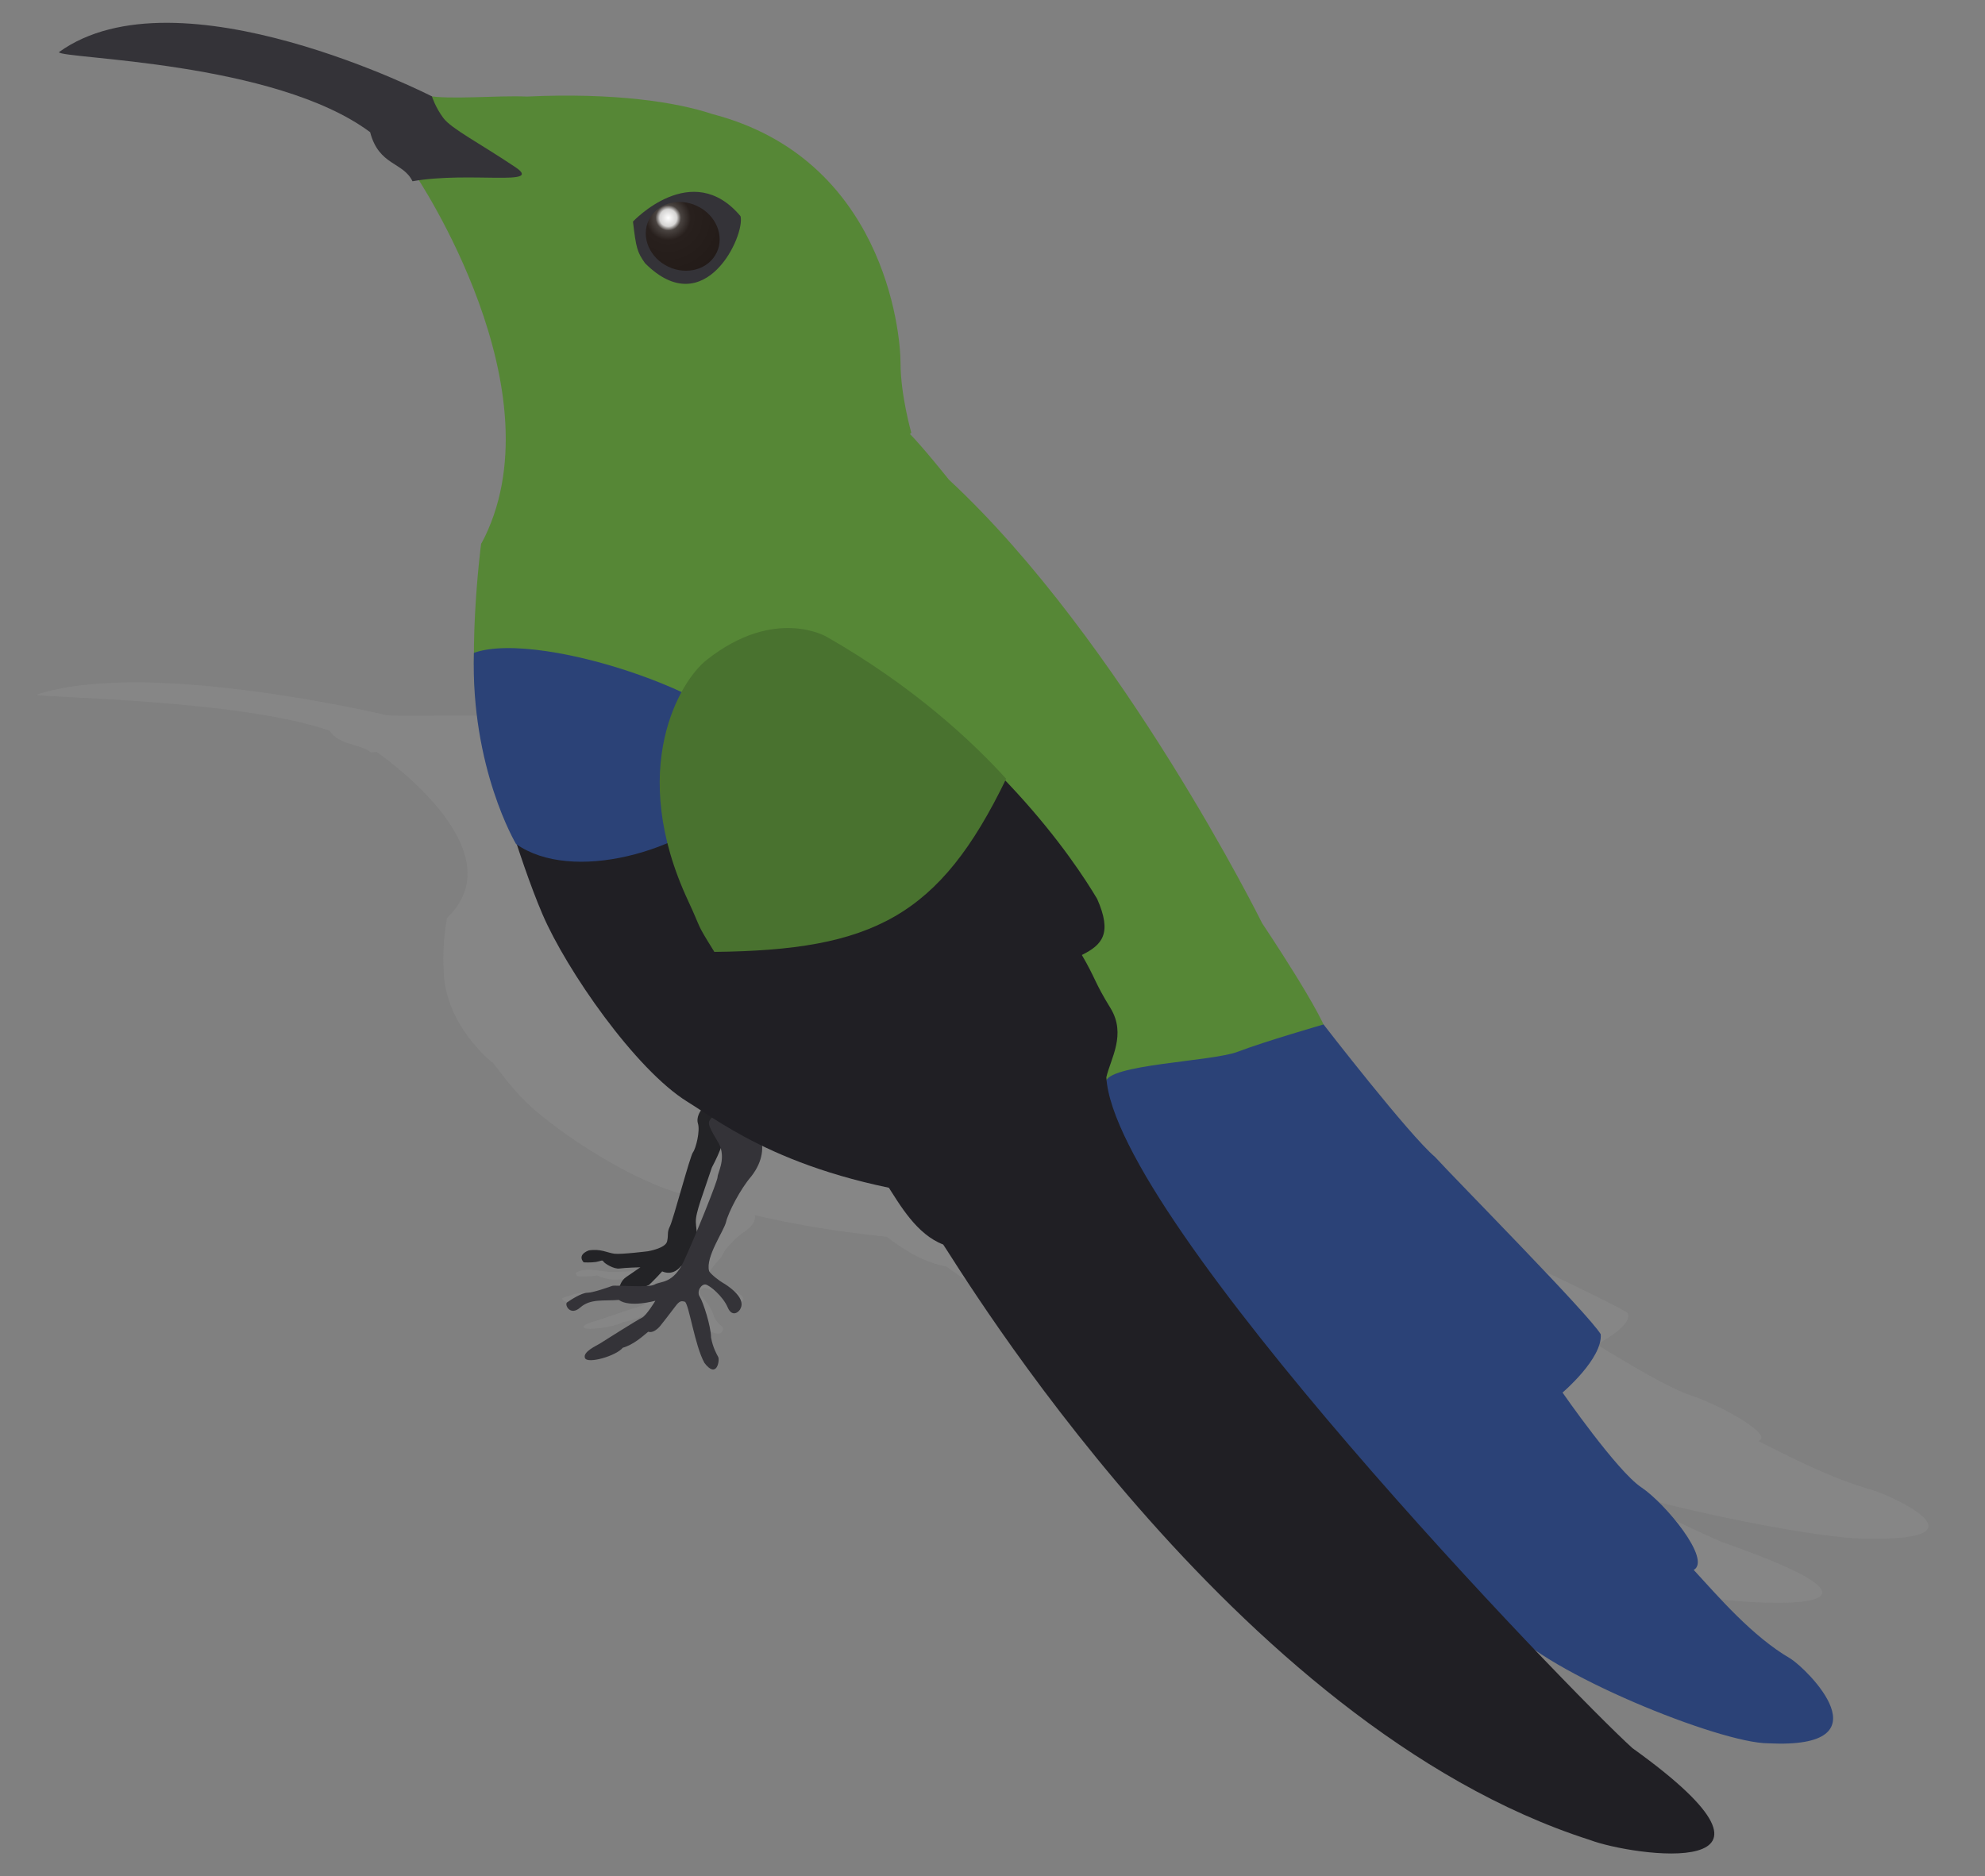 <?xml version="1.0" encoding="utf-8"?>
<!-- Generator: Adobe Illustrator 16.0.0, SVG Export Plug-In . SVG Version: 6.00 Build 0)  -->
<!DOCTYPE svg PUBLIC "-//W3C//DTD SVG 1.1//EN" "http://www.w3.org/Graphics/SVG/1.1/DTD/svg11.dtd">
<svg version="1.1" xmlns="http://www.w3.org/2000/svg" xmlns:xlink="http://www.w3.org/1999/xlink" x="0px" y="0px" width="732px"
	 height="692px" viewBox="0 0 732 692" enable-background="new 0 0 732 692" xml:space="preserve">
<rect x="0" y="0" width="732" height="692" fill="#808080" stroke="none"/>
<g id="Calque_1" display="none">
</g>
<g id="colombe_à_croissant">
</g>
<g id="colombe_rouviolette">
</g>
<g id="colibri_madere">
</g>
<g id="colibri_à_tête_bleue">
</g>
<g id="elenie_siffleuse">
</g>
<g id="grive_à_pieds_jaunes">
</g>
<g id="merle_à_lunette">
</g>
<g id="moucherolle_gobemouche">
</g>
<g id="moqueur_corossol">
</g>
<g id="moqueur_grivotte">
</g>
<g id="trembleur_brun">
</g>
<g id="trembleur_gris">
</g>
<g id="paruline_cafeite">
</g>
<g id="saltator_gros_bec">
</g>
<g id="soporophile_rouge-gorge">
</g>
<g id="sucrier_à_ventre_jaune">
</g>
<g id="vachet_luisant">
</g>
<g id="vireo_a_moustaches">
</g>
<g id="merle_quiscale">
</g>
<g id="paruline_jaune">
</g>
<g id="tyran_gris">
</g>
<g id="sporophile_cici">
</g>
<g id="tourterelle_à_queue_carree">
</g>
<g id="colobri_huppé">
</g>
<g id="cécerelle_d_x27_amerique">
</g>
<g id="heron_vert">
</g>
<g id="pic_de_la_guadeloupe">
</g>
<g id="héron_garde-boeufs">
</g>
<g id="photos">
</g>
<g id="solitaire_siffleur">
</g>
<g id="tyran_janeau">
</g>
<g id="colibri_fallevert">
	<g>
		<g opacity="0.3">
			<g>
				<g enable-background="new    ">
					<defs>
						<polygon id="SVGID_73_" enable-background="new    " points="12.276,593.942 13.387,251.531 617.663,253.779 719.724,590.854 
													"/>
					</defs>
					<clipPath id="SVGID_2_">
						<use xlink:href="#SVGID_73_"  overflow="visible"/>
					</clipPath>
					<g clip-path="url(#SVGID_2_)">
						<path fill="#959595" d="M245.68,472.77c0.73-0.001,1.376-0.08,1.934-0.196c0.558-0.117,1.028-0.272,1.407-0.428
							s0.667-0.31,0.86-0.426s0.291-0.194,0.291-0.194s0.006-0.002,0.017-0.006s0.027-0.01,0.047-0.018s0.046-0.018,0.076-0.028
							c0.03-0.012,0.063-0.024,0.102-0.039c-0.86,0.857-1.768,1.474-2.678,1.927s-1.824,0.741-2.696,0.942
							c-0.873,0.202-1.704,0.315-2.451,0.42c-0.747,0.104-1.409,0.198-1.943,0.36c-0.135,0.041-0.307,0.077-0.509,0.109
							c-0.203,0.033-0.437,0.062-0.697,0.086c-0.26,0.025-0.548,0.046-0.857,0.063s-0.642,0.032-0.991,0.044l0.926-0.218
							c0,0,0.139-0.071,0.387-0.202c0.248-0.13,0.604-0.319,1.039-0.558c0.435-0.237,0.948-0.522,1.508-0.845
							c0.561-0.321,1.168-0.68,1.792-1.063c0.224,0.049,0.442,0.09,0.655,0.123c0.213,0.034,0.421,0.062,0.625,0.083
							c0.204,0.021,0.401,0.037,0.594,0.047C245.31,472.766,245.498,472.77,245.68,472.77 M255.553,464.677
							c-0.055-0.145-0.109-0.291-0.161-0.438c-0.052-0.147-0.102-0.297-0.149-0.447s-0.09-0.303-0.13-0.456
							c-0.04-0.153-0.076-0.309-0.106-0.465c-0.088-0.459,0.005-1.032,0.237-1.714c0.232-0.68,0.603-1.469,1.068-2.359
							c0.465-0.889,1.025-1.879,1.638-2.965c0.611-1.083,1.274-2.261,1.946-3.526c0.338-0.364,0.65-0.714,0.937-1.049
							c0.287-0.335,0.549-0.656,0.79-0.965c0.24-0.308,0.459-0.603,0.658-0.886c0.199-0.281,0.379-0.552,0.543-0.811
							c0.439,0.646,0.619,1.268,0.643,1.848c0.024,0.581-0.108,1.12-0.293,1.603c-0.185,0.481-0.422,0.907-0.607,1.259
							c-0.186,0.351-0.32,0.629-0.299,0.816c0.015,0.135-0.188,0.564-0.554,1.207c-0.365,0.644-0.893,1.501-1.526,2.489
							c-0.634,0.989-1.375,2.11-2.166,3.281C257.229,462.27,256.387,463.49,255.553,464.677 M50.551,251.67
							c-3.47-0.014-6.889,0.054-10.224,0.214c-3.336,0.161-6.59,0.415-9.729,0.776c-3.14,0.361-6.167,0.829-9.047,1.418
							c-2.883,0.59-5.62,1.301-8.18,2.146c0.233,0.271,5.022,0.512,12.589,0.899c7.567,0.389,17.914,0.924,29.269,1.786
							c11.359,0.862,23.733,2.053,35.362,3.751c11.642,1.7,22.55,3.912,30.963,6.818c0.828,1.363,1.972,2.348,3.278,3.106
							c1.306,0.76,2.772,1.293,4.243,1.755c1.471,0.463,2.946,0.854,4.269,1.327s2.494,1.031,3.358,1.827
							c0.184-0.014,0.367-0.028,0.551-0.042s0.369-0.027,0.554-0.04c0.185-0.014,0.37-0.026,0.557-0.039
							c0.186-0.012,0.374-0.023,0.562-0.035c2.032,1.445,6.157,4.495,10.834,8.62c4.696,4.141,9.959,9.372,14.228,15.159
							c4.292,5.818,7.584,12.205,8.279,18.606c0.699,6.442-1.231,12.903-7.419,18.81c0,0-0.115,0.575-0.277,1.588
							c-0.163,1.014-0.375,2.469-0.568,4.227c-0.194,1.762-0.37,3.829-0.461,6.066c-0.091,2.241-0.097,4.654,0.05,7.1
							c0.061,5.092,1.194,9.771,2.866,13.931c1.678,4.177,3.897,7.823,6.113,10.833c2.222,3.018,4.438,5.391,6.101,7.01
							c1.665,1.622,2.771,2.486,2.771,2.486c0.025,0.009,0.05,0.018,0.076,0.025s0.051,0.016,0.076,0.023
							c0.025,0.008,0.05,0.016,0.076,0.023s0.051,0.016,0.076,0.025c0.845,1.142,1.707,2.283,2.577,3.41
							c0.871,1.127,1.75,2.24,2.63,3.322c0.881,1.084,1.762,2.137,2.635,3.146c0.874,1.01,1.74,1.975,2.59,2.88
							c2.421,2.578,5.939,5.672,10.168,8.959c4.242,3.297,9.201,6.79,14.487,10.152c5.302,3.373,10.931,6.614,16.491,9.393
							c5.573,2.784,11.07,5.102,16.086,6.615c0.382,0.116,0.777,0.237,1.184,0.363c0.407,0.127,0.826,0.259,1.257,0.396
							s0.876,0.278,1.333,0.425s0.927,0.297,1.41,0.452c-0.238,0.185-0.445,0.386-0.613,0.595c-0.168,0.209-0.297,0.428-0.379,0.645
							c-0.083,0.217-0.118,0.432-0.101,0.637c0.018,0.206,0.09,0.401,0.224,0.577c0.27,0.36,0.39,0.843,0.402,1.374
							c0.012,0.533-0.084,1.115-0.245,1.676s-0.388,1.098-0.637,1.54c-0.249,0.442-0.521,0.788-0.772,0.965
							c-0.25,0.179-0.751,1.076-1.381,2.344c-0.631,1.269-1.391,2.909-2.155,4.569c-0.766,1.662-1.536,3.345-2.184,4.693
							c-0.648,1.349-1.175,2.361-1.451,2.682c-0.276,0.318-0.434,0.578-0.521,0.81c-0.087,0.23-0.105,0.433-0.104,0.638
							s0.022,0.412,0.012,0.652c-0.01,0.242-0.051,0.517-0.174,0.857c-0.12,0.34-0.625,0.631-1.315,0.877
							c-0.691,0.245-1.567,0.444-2.428,0.601c-0.861,0.157-1.707,0.271-2.338,0.346c-0.631,0.075-1.047,0.11-1.047,0.11
							s-0.488,0.033-1.277,0.082c-0.789,0.048-1.879,0.113-3.083,0.178c-1.203,0.065-2.52,0.131-3.763,0.181
							c-1.242,0.05-2.411,0.083-3.317,0.084c-0.114,0-0.224,0-0.329-0.001s-0.206-0.002-0.302-0.004
							c-0.096-0.002-0.187-0.005-0.272-0.008c-0.086-0.004-0.167-0.008-0.241-0.012c-0.544-0.031-1.092-0.094-1.657-0.168
							c-0.564-0.075-1.146-0.164-1.759-0.248s-1.258-0.164-1.948-0.223s-1.427-0.096-2.224-0.095c-0.179,0-0.36,0.003-0.545,0.007
							s-0.373,0.011-0.564,0.02c-0.191,0.009-0.386,0.02-0.584,0.033s-0.4,0.029-0.605,0.049c-1.147,0.241-1.825,0.507-2.197,0.771
							s-0.437,0.524-0.359,0.755c0.079,0.23,0.3,0.432,0.503,0.574c0.202,0.143,0.385,0.229,0.385,0.229s0.045,0,0.128,0.002
							s0.204,0.005,0.354,0.007c0.151,0.003,0.331,0.005,0.534,0.007c0.203,0.002,0.428,0.002,0.667,0.002
							c0.232,0,0.479-0.002,0.731-0.006c0.253-0.003,0.513-0.008,0.771-0.016c0.259-0.008,0.518-0.018,0.769-0.031
							c0.251-0.013,0.495-0.029,0.724-0.049c0.3-0.026,0.563-0.057,0.795-0.088s0.435-0.063,0.612-0.091s0.33-0.053,0.464-0.071
							c0.135-0.018,0.251-0.028,0.355-0.028c0.057,0,0.111,0.003,0.162,0.01c0.051,0.007,0.1,0.019,0.146,0.033
							c0.047,0.016,0.092,0.035,0.137,0.06c0.044,0.025,0.088,0.055,0.133,0.091c0.119,0.094,0.413,0.227,0.818,0.373
							s0.923,0.307,1.49,0.455c0.567,0.149,1.185,0.286,1.789,0.385c0.605,0.1,1.197,0.161,1.715,0.161c0.036,0,0.072,0,0.107-0.002
							c0.035,0,0.07-0.001,0.104-0.002c0.034-0.002,0.068-0.004,0.102-0.006c0.034-0.002,0.067-0.004,0.1-0.007
							c0.502-0.041,1.249-0.078,2.088-0.109c0.838-0.032,1.768-0.059,2.635-0.08c0.867-0.022,1.671-0.038,2.258-0.05
							c0.587-0.011,0.958-0.017,0.958-0.017s-0.217,0.081-0.571,0.213s-0.845,0.313-1.392,0.517
							c-0.547,0.202-1.151,0.425-1.73,0.637c-0.58,0.213-1.136,0.415-1.587,0.576c-0.333,0.119-0.621,0.259-0.87,0.408
							c-0.249,0.149-0.458,0.309-0.634,0.465c-0.175,0.157-0.317,0.312-0.43,0.453c-0.112,0.141-0.196,0.268-0.256,0.37
							c-0.16-0.003-0.315-0.005-0.465-0.007c-0.15-0.001-0.295-0.003-0.435-0.004c-0.14-0.002-0.274-0.002-0.402-0.003
							c-0.128-0.001-0.251-0.001-0.367-0.001c-0.158,0-0.304,0.002-0.437,0.004c-0.133,0.002-0.253,0.004-0.358,0.008
							s-0.197,0.009-0.272,0.015s-0.136,0.013-0.179,0.021c-0.281,0.054-0.87,0.167-1.629,0.304c-0.76,0.139-1.69,0.302-2.654,0.459
							c-0.964,0.156-1.961,0.307-2.854,0.418c-0.894,0.11-1.682,0.183-2.229,0.184c-0.549,0.001-1.229,0.096-1.955,0.243
							c-0.727,0.147-1.501,0.349-2.241,0.562c-0.739,0.214-1.443,0.439-2.029,0.638s-1.054,0.368-1.32,0.47
							c-0.195,0.075-0.274,0.217-0.249,0.387c0.025,0.17,0.154,0.369,0.374,0.559c0.22,0.189,0.53,0.369,0.918,0.502
							c0.389,0.132,0.854,0.217,1.385,0.216c0.192,0,0.393-0.012,0.602-0.036s0.425-0.063,0.648-0.115s0.455-0.119,0.692-0.203
							c0.237-0.085,0.481-0.186,0.731-0.305c0.942-0.447,1.95-0.75,3.025-0.957c1.075-0.207,2.219-0.318,3.433-0.381
							c1.213-0.063,2.498-0.077,3.854-0.092c1.356-0.015,2.785-0.029,4.287-0.092c0.385,0.141,0.813,0.257,1.273,0.353
							c0.46,0.096,0.952,0.171,1.466,0.228c0.514,0.058,1.048,0.098,1.594,0.122s1.102,0.035,1.657,0.034
							c0.996-0.001,1.992-0.039,2.925-0.096s1.803-0.131,2.548-0.205s1.366-0.147,1.801-0.203c0.435-0.055,0.683-0.092,0.683-0.092
							s-0.196,0.185-0.518,0.469c-0.321,0.283-0.767,0.666-1.266,1.063c-0.499,0.396-1.051,0.805-1.583,1.141
							c-0.532,0.335-1.045,0.597-1.466,0.699c-0.421,0.102-1.529,0.449-2.974,0.918c-1.445,0.471-3.228,1.063-4.997,1.656
							c-1.77,0.594-3.526,1.188-4.917,1.659c-1.391,0.472-2.415,0.819-2.718,0.923c-0.306,0.102-0.863,0.256-1.51,0.448
							s-1.384,0.423-2.05,0.679c-0.666,0.257-1.261,0.539-1.623,0.834c-0.363,0.295-0.493,0.602-0.229,0.909
							c0.064,0.075,0.165,0.139,0.298,0.192s0.299,0.098,0.493,0.133c0.194,0.034,0.416,0.059,0.663,0.075
							c0.246,0.017,0.517,0.024,0.807,0.023c0.899-0.002,1.99-0.081,3.148-0.219s2.382-0.333,3.55-0.567
							c1.167-0.234,2.278-0.507,3.208-0.798c0.93-0.292,1.68-0.603,2.126-0.912c1.066-0.165,2.067-0.393,3-0.656
							s1.795-0.562,2.585-0.866s1.508-0.615,2.151-0.904c0.642-0.288,1.208-0.554,1.695-0.77c0.065,0.011,0.13,0.02,0.195,0.027
							c0.065,0.008,0.13,0.014,0.194,0.019c0.064,0.005,0.128,0.008,0.192,0.011c0.064,0.002,0.127,0.003,0.19,0.003
							c0.556-0.001,1.086-0.093,1.568-0.229s0.917-0.317,1.282-0.498s0.661-0.362,0.865-0.497c0.205-0.136,0.317-0.227,0.317-0.227
							s0.21-0.147,0.551-0.388c0.34-0.241,0.811-0.574,1.332-0.945c0.52-0.371,1.09-0.78,1.63-1.173
							c0.539-0.392,1.048-0.768,1.447-1.071c0.276-0.211,0.525-0.384,0.756-0.525s0.443-0.251,0.645-0.334
							c0.201-0.083,0.393-0.14,0.581-0.175c0.188-0.036,0.374-0.051,0.564-0.052c0.085,0,0.171,0.003,0.258,0.008
							c0.087,0.006,0.176,0.013,0.268,0.022s0.186,0.021,0.283,0.035c0.097,0.013,0.197,0.027,0.301,0.043
							c0.406,0.141,0.901,0.752,1.479,1.644c0.579,0.893,1.241,2.065,1.979,3.328c0.739,1.265,1.555,2.619,2.441,3.872
							c0.887,1.254,1.844,2.406,2.862,3.264c0.375,0.238,0.728,0.438,1.057,0.604c0.33,0.167,0.636,0.3,0.922,0.402
							s0.55,0.176,0.793,0.223c0.244,0.047,0.468,0.068,0.672,0.068c0.497-0.001,0.881-0.131,1.17-0.331s0.484-0.471,0.601-0.756
							c0.117-0.284,0.157-0.582,0.136-0.835c-0.021-0.254-0.101-0.463-0.224-0.571c-0.173-0.152-0.401-0.346-0.659-0.582
							c-0.258-0.235-0.547-0.513-0.843-0.834c-0.296-0.32-0.599-0.685-0.885-1.093c-0.286-0.408-0.556-0.86-0.786-1.358
							c-0.061-0.551-0.326-1.263-0.711-2.038c-0.385-0.774-0.892-1.612-1.435-2.415c-0.543-0.802-1.124-1.569-1.66-2.205
							c-0.535-0.635-1.024-1.137-1.387-1.41c-0.345-0.258-0.503-0.537-0.521-0.81c-0.019-0.272,0.101-0.54,0.312-0.774
							c0.21-0.235,0.512-0.438,0.856-0.582c0.344-0.145,0.73-0.229,1.11-0.23c0.021,0,0.042,0,0.063,0.001
							c0.021,0,0.042,0.001,0.063,0.002c0.021,0.001,0.042,0.003,0.063,0.004c0.021,0.001,0.042,0.003,0.063,0.005
							c0.394,0.041,1.017,0.204,1.762,0.461c0.745,0.256,1.611,0.605,2.492,1.018c0.881,0.413,1.777,0.889,2.581,1.397
							s1.514,1.052,2.024,1.597c0.208,0.221,0.421,0.404,0.638,0.557c0.217,0.151,0.437,0.271,0.657,0.362
							c0.22,0.092,0.439,0.156,0.656,0.197c0.216,0.041,0.43,0.06,0.637,0.059c0.305-0.001,0.596-0.041,0.863-0.106
							s0.511-0.156,0.721-0.258s0.386-0.213,0.52-0.32c0.133-0.108,0.222-0.212,0.258-0.297c0.482-0.558,0.332-1.131-0.18-1.683
							c-0.512-0.551-1.385-1.079-2.351-1.548c-0.965-0.467-2.023-0.873-2.905-1.181c-0.881-0.308-1.587-0.516-1.848-0.585
							c-0.263-0.07-0.696-0.21-1.208-0.389c-0.512-0.179-1.104-0.397-1.685-0.628c-0.58-0.229-1.149-0.472-1.616-0.695
							s-0.833-0.431-1.005-0.593c-0.44-0.695-0.363-1.533,0.01-2.425c0.373-0.892,1.041-1.838,1.782-2.753
							c0.741-0.915,1.557-1.799,2.226-2.568c0.668-0.768,1.191-1.421,1.347-1.874c0.154-0.451,0.522-1.075,1.048-1.796
							c0.525-0.721,1.207-1.537,1.989-2.372c0.782-0.835,1.664-1.688,2.59-2.485c0.925-0.797,1.895-1.537,2.853-2.145
							c0.767-0.549,1.386-1.086,1.876-1.609c0.49-0.522,0.853-1.031,1.109-1.524c0.255-0.493,0.404-0.97,0.465-1.428
							s0.037-0.897-0.054-1.315c3.018,0.722,6.266,1.447,9.766,2.165c3.501,0.717,7.255,1.425,11.28,2.11
							c4.027,0.686,8.326,1.349,12.918,1.975c4.594,0.627,9.479,1.217,14.678,1.756c1.429,1.041,2.919,2.131,4.5,3.21
							c1.583,1.079,3.257,2.147,5.054,3.144c1.798,0.996,3.719,1.921,5.793,2.711c2.075,0.791,4.303,1.447,6.713,1.908
							c1.495,0.989,9.981,7.35,24.12,16.739c14.252,9.465,34.32,22.056,58.832,35.366c24.781,13.457,54.122,27.66,86.455,40.04
							c32.645,12.5,68.218,23.096,104.856,29.087c1.659,0.321,3.821,0.66,6.312,0.986c2.491,0.326,5.31,0.641,8.282,0.913
							c2.973,0.272,6.098,0.503,9.201,0.663c3.103,0.158,6.183,0.247,9.063,0.234c4.828-0.021,9.097-0.324,11.983-1.049
							c2.884-0.724,4.385-1.866,3.682-3.565c-0.702-1.697-3.601-3.947-9.508-6.886c-5.894-2.931-14.778-6.544-27.447-10.97
							c-1.58-0.679-3.769-1.657-6.493-2.905c-2.721-1.248-5.974-2.763-9.681-4.513c-3.703-1.748-7.857-3.729-12.388-5.914
							c-4.522-2.18-9.418-4.56-14.61-7.108c6.687,2.241,15.013,4.564,23.993,6.787c8.995,2.228,18.646,4.354,27.958,6.201
							c9.324,1.848,18.307,3.413,25.948,4.514c7.646,1.101,13.945,1.734,17.896,1.719c0.426,0.01,0.845,0.019,1.257,0.025
							c0.412,0.008,0.818,0.013,1.217,0.018c0.399,0.004,0.791,0.006,1.177,0.008c0.386,0.001,0.765,0.001,1.137,0
							c9.988-0.038,15.299-1.053,17.543-2.584c2.24-1.528,1.419-3.57-0.85-5.667c-2.266-2.093-5.975-4.241-9.528-5.989
							c-3.548-1.746-6.941-3.095-8.59-3.595c-4.032-1.141-8.033-2.516-11.934-4.021c-3.896-1.503-7.693-3.135-11.322-4.792
							c-3.625-1.654-7.083-3.333-10.308-4.933c-3.222-1.598-6.212-3.117-8.908-4.454c1.595-0.521,1.478-1.63,0.247-3.051
							c-1.229-1.419-3.569-3.146-6.422-4.909c-2.849-1.761-6.208-3.555-9.486-5.111c-3.274-1.555-6.468-2.871-8.993-3.68
							c-2.521-0.809-5.973-2.401-9.728-4.334c-3.749-1.928-7.798-4.194-11.526-6.356c-3.722-2.157-7.125-4.212-9.595-5.725
							c-2.468-1.512-4.007-2.485-4.007-2.485s0.841-0.426,2.071-1.14c1.229-0.713,2.845-1.713,4.397-2.862
							c1.55-1.146,3.036-2.442,4.007-3.748c0.97-1.304,1.427-2.618,0.924-3.807c-1.397-0.989-6.007-3.377-12.258-6.465
							c-6.235-3.08-14.097-6.854-22.03-10.626c-7.91-3.761-15.891-7.522-22.417-10.604c-6.51-3.073-11.58-5.475-13.7-6.531
							c-2.667-1.05-6.933-3.138-11.828-5.677c-4.885-2.535-10.393-5.519-15.566-8.37c-5.161-2.845-9.99-5.559-13.543-7.57
							c-3.547-2.008-5.827-3.317-5.901-3.361c-1.751-1.528-4.287-3.468-7.103-5.515c-2.811-2.044-5.899-4.195-8.766-6.152
							c-2.861-1.955-5.501-3.717-7.426-4.99c-1.921-1.271-3.13-2.056-3.13-2.056s-3.857-3.239-10.698-8.538
							c-6.809-5.274-16.547-12.569-28.344-20.715c-11.711-8.087-25.433-17-40.338-25.616c-14.792-8.55-30.759-16.813-47.139-23.713
							c0,0-0.615-0.343-1.618-0.893c-1.002-0.55-2.39-1.308-3.936-2.137c-1.544-0.828-3.247-1.729-4.878-2.567
							c-1.63-0.838-3.19-1.613-4.455-2.191c0.036-0.02,0.071-0.039,0.106-0.059s0.07-0.04,0.104-0.06s0.069-0.04,0.104-0.06
							c0.035-0.021,0.07-0.041,0.106-0.061c0,0-0.295-0.399-0.749-1.082c-0.454-0.683-1.066-1.648-1.703-2.783
							c-0.636-1.135-1.296-2.438-1.845-3.794c-0.548-1.354-0.986-2.765-1.179-4.115c-0.193-1.349-0.977-4.155-2.987-7.714
							c-2.004-3.546-5.225-7.834-10.292-12.173c-5.047-4.321-11.927-8.691-21.274-12.437c-9.316-3.732-21.097-6.848-36.003-8.684
							c-2.669-0.418-5.722-0.817-9.157-1.184c-3.435-0.365-7.251-0.697-11.45-0.98c-4.198-0.282-8.779-0.515-13.74-0.682
							c-4.962-0.167-10.306-0.269-16.031-0.288c-1.097-0.004-2.208-0.005-3.332-0.002c-1.125,0.002-2.264,0.007-3.416,0.017
							c-1.153,0.008-2.32,0.02-3.5,0.035c-1.181,0.016-2.376,0.033-3.585,0.056c-0.335-0.008-0.677-0.015-1.026-0.021
							s-0.703-0.012-1.063-0.017c-0.36-0.004-0.727-0.008-1.098-0.01c-0.372-0.003-0.748-0.006-1.129-0.007
							c-0.784-0.003-1.588-0.002-2.407,0.001c-0.819,0.002-1.653,0.007-2.497,0.013c-0.844,0.007-1.698,0.015-2.559,0.022
							c-0.86,0.009-1.726,0.019-2.592,0.027c-0.866,0.01-1.733,0.019-2.597,0.027c-0.863,0.008-1.723,0.016-2.573,0.021
							c-0.851,0.006-1.693,0.011-2.521,0.014c-0.829,0.002-1.644,0.002-2.44,0c-0.781-0.004-1.544-0.009-2.285-0.018
							c-0.741-0.01-1.46-0.021-2.152-0.039c-0.693-0.017-1.359-0.038-1.994-0.064c-0.635-0.026-1.239-0.058-1.808-0.094
							c0,0-3.145-0.75-8.515-1.877c-5.366-1.125-12.951-2.625-21.841-4.129c-8.88-1.502-19.064-3.008-29.647-4.146
							C72.039,252.481,61.054,251.709,50.551,251.67"/>
					</g>
				</g>
			</g>
		</g>
		<g>
			<path id="patted_39_" fill="#232326" d="M267.349,414.283c0,0,1.668,4.039-4.842,16.305c-3.184,9.693-6.063,16.658-5.908,20.141
				c0.148,3.484,1.059,6.512,0.758,9.389c-0.305,2.877-6.359,6.967-6.359,6.967s-2.578,3.635-6.814,1.816
				c-2.574,2.877-4.848,4.996-4.848,4.996l-4.088,1.818l-5.449-0.758l-1.363-0.303c0,0,0.6-2.422,2.42-3.633
				c1.816-1.211,5.301-3.635,5.301-3.635s-5.752,0.15-7.721,0.453c-1.971,0.303-5.451-1.816-5.906-2.574
				c-0.455-0.756-0.912-0.152-2.727,0.152c-1.82,0.301-4.545,0.15-4.545,0.15s-2.725-2.574,1.816-4.391
				c4.391-0.758,6.967,0.908,9.541,1.211c2.576,0.303,12.268-0.908,12.268-0.908s6.51-1.061,7.115-3.635
				c0.607-2.574-0.148-3.18,1.059-5.602c1.213-2.424,7.424-25.896,8.482-27.258c1.061-1.365,2.727-7.926,1.818-10.703
				c-0.912-2.773,2.27-8.076,5.299-6.107C265.683,410.145,267.24,411.445,267.349,414.283z"/>
			<path id="patteg_43_" fill="#343338" d="M277.041,413.072c0,0,9.086,9.086,0,20.795c-4.037,4.646-8.477,13.326-9.285,16.76
				s-7.674,12.922-6.262,18.172c0.607,1.211,4.115,3.813,5.102,4.342c0.982,0.531,8.627,5.223,6.508,9.389
				c-0.299,1.061-3.023,3.711-4.77-0.379c-1.738-4.088-6.586-8.102-8.1-8.404c-1.516-0.303-3.486,2.424-2.197,4.467
				c1.287,2.045,4.168,10.979,4.168,15.068c0.68,3.711,2.043,6.057,2.648,7.191c0.605,1.137-0.455,8.252-5.072,2.197
				c-3.559-6.361-5.682-21.504-7.195-22.564c-1.285-0.377-1.969-0.453-3.633,1.818c-1.668,2.271-5.148,6.664-5.148,6.664
				s-2.346,3.332-4.773,2.572c-1.963,1.59-5.223,4.695-9.387,5.906c-2.422,3.027-13.023,6.057-13.932,3.787
				c-0.906-2.273,4.238-4.545,5.453-5.301c1.209-0.758,13.854-8.783,15.52-9.541c1.664-0.758,4.996-6.283,4.996-6.283
				s-9.463,2.648-13.473-0.303c-5.834,0.453-10.449-0.529-14.24,2.801c-3.783,3.332-5.902-1.137-4.842-1.895
				c1.059-0.756,5.322-3.557,7.445-3.557c2.121,0,8.074-2.121,9.184-2.525c1.109-0.402,13.328,0.809,15.65-0.504
				c2.32-1.311,6.863-0.201,10.803-8.682c3.938-8.48,12.416-29.479,12.416-30.992c0-1.516,2.879-6.057,0.91-11.357
				c-0.607-1.666-4.391-6.814-4.092-8.783c0.305-1.971,4.998-5.15,9.846-4.848C276.132,409.387,276.328,412.238,277.041,413.072z"/>
			<path id="corps_41_" fill="#201F24" d="M178.921,201.65c0,0-5.891,45.164,0,69.709c1.963,8.836,12.271,45.166,21.109,65.783
				c8.836,20.619,34.365,57.438,53.51,69.221c12.762,7.854,38.781,28.961,100.635,35.832
				c64.311,3.684,133.896-41.234,134.203-60.074c-0.676-6.932-24.236-42.035-24.236-42.035S412.96,236.752,349.759,178.088
				c0,0-10.01-12.561-14.729-17.182C328.65,157.961,225.556,123.104,178.921,201.65z"/>
			<path id="corps_44_" fill="#568736" d="M177.398,200.707c0,0-5.949,45.613,0,70.402c1.023,4.605,13.117-17.945,86.221,22.361
				c41.34,133.188,197.365,140.543,226.309,89.5c-0.682-7.002-24.477-42.453-24.477-42.453s-51.689-104.359-115.52-163.605
				c0,0-10.109-12.686-14.873-17.352C328.613,156.584,224.496,121.381,177.398,200.707z"/>
			<path id="queue_42_" fill="#2B4277" d="M488.082,377.828c0,0,31.471,40.717,41.137,48.896
				c7.438,8.18,56.613,57.914,61.074,65.352c0.744,8.924-14.084,21.52-14.084,21.52s20.104,28.98,29.027,34.93
				s26.041,26.76,19.348,30.479c8.924,9.668,21.572,24.535,35.703,32.717c5.949,3.719,36.443,33.461-8.178,31.23
				c-17.85,0-82.176-26.029-96.305-43.135c-17.105-15.617-141.42-153.197-148-200.609c0-6.693,39.053-7.621,48.721-11.34
				S488.082,377.828,488.082,377.828z"/>
			<path id="tete_23_" fill="#568736" d="M336.048,159.559c0,0-3.967-13.881-3.967-25.779c0-11.9-6.443-75.361-69.408-91.721
				c-13.387-4.463-36.191-7.934-68.418-6.445c-10.908-0.496-28.758,1.285-36.689-0.35c-2.975,6.795-4.461,29.105-4.461,29.105
				s54.459,80.412,24.293,136.338c5.947,13.883,44.623,7.439,83.787-1.484C300.351,190.297,316.712,181.373,336.048,159.559z"/>
			<path id="cou_3_" fill="#2B4277" d="M276.564,276.781c-1.488,17.352-5,17.352-5,17.352
				c-19.336,20.324-60.826,31.65-81.268,17.135c0,0-16.734-27.986-15.541-70.49C200.089,231.777,278.05,259.43,276.564,276.781z"/>
			<path id="bec_49_" fill="#343338" d="M190.042,61.643c-13.104-8.797-23.557-14.135-26.531-18.1
				c-2.975-3.967-4.23-7.998-4.23-7.998S65.599-12.475,21.716,19.248c0.998,2.486,79.58,3.229,114.779,29.506
				c3.225,12.395,12.148,10.908,15.617,18.092C173.185,63.133,200.791,68.861,190.042,61.643z"/>
			<path id="contour_oeil_6_" fill="#343338" d="M233.416,81.717c0,0,21.816-23.303,39.664-1.982
				c1.801,6.943-13.07,39.48-35.199,17.354C234.947,92.949,234.568,91.43,233.416,81.717z"/>
			<radialGradient id="yeux_4_" cx="246.436" cy="80.357" r="22.609" gradientUnits="userSpaceOnUse">
				<stop  offset="0" style="stop-color:#FFFFFF"/>
				<stop  offset="0.139" style="stop-color:#D5D4D3"/>
				<stop  offset="0.208" style="stop-color:#494340"/>
				<stop  offset="0.366" style="stop-color:#28201D"/>
				<stop  offset="1" style="stop-color:#231B18"/>
			</radialGradient>
			<path id="yeux_3_" fill="url(#yeux_4_)" d="M264.308,93.113c-2.932,6.188-10.924,8.541-17.854,5.258
				c-6.928-3.281-10.17-10.955-7.24-17.143c2.932-6.188,10.924-8.539,17.852-5.26C263.998,79.252,267.238,86.928,264.308,93.113z"/>
			<path id="aile_56_" fill="#201F24" d="M304.958,235.658c0,0-18.799-11.279-43.613,8.271c-9.777,7.52-29.328,39.854-6.768,87.98
				c6.768,14.287,21.805,42.109,30.83,49.629c4.514,9.777,11.281,35.344,19.551,45.119c4.514,5.264,15.041,11.279,21.809,9.775
				c5.264,8.271,11.279,18.799,21.053,22.559c5.264,7.52,106.781,177.463,238.375,219.574c15.791,6.016,84.973,15.791,15.791-33.84
				c-22.561-20.303-191-194.758-194.008-247.396c1.506-6.768,7.52-15.791,1.506-25.566c-6.018-9.775-5.266-10.527-10.531-19.551
				c7.521-3.76,11.281-7.896,5.643-20.678C396.322,317.621,366.621,272.504,304.958,235.658z"/>
			<path id="aile_54_" fill="#49722F" d="M304.929,234.902c0,0-19.053-11.432-44.205,8.385c-9.91,7.621-29.727,40.395-6.859,89.172
				c5.109,10.998,2.516,7.311,9.572,18.604c58.332-0.6,83.006-12.938,107.6-63.836C358.292,273.178,336.574,252.996,304.929,234.902
				z"/>
		</g>
	</g>
</g>
<g id="colombe_a_queue_noire">
</g>
</svg>

